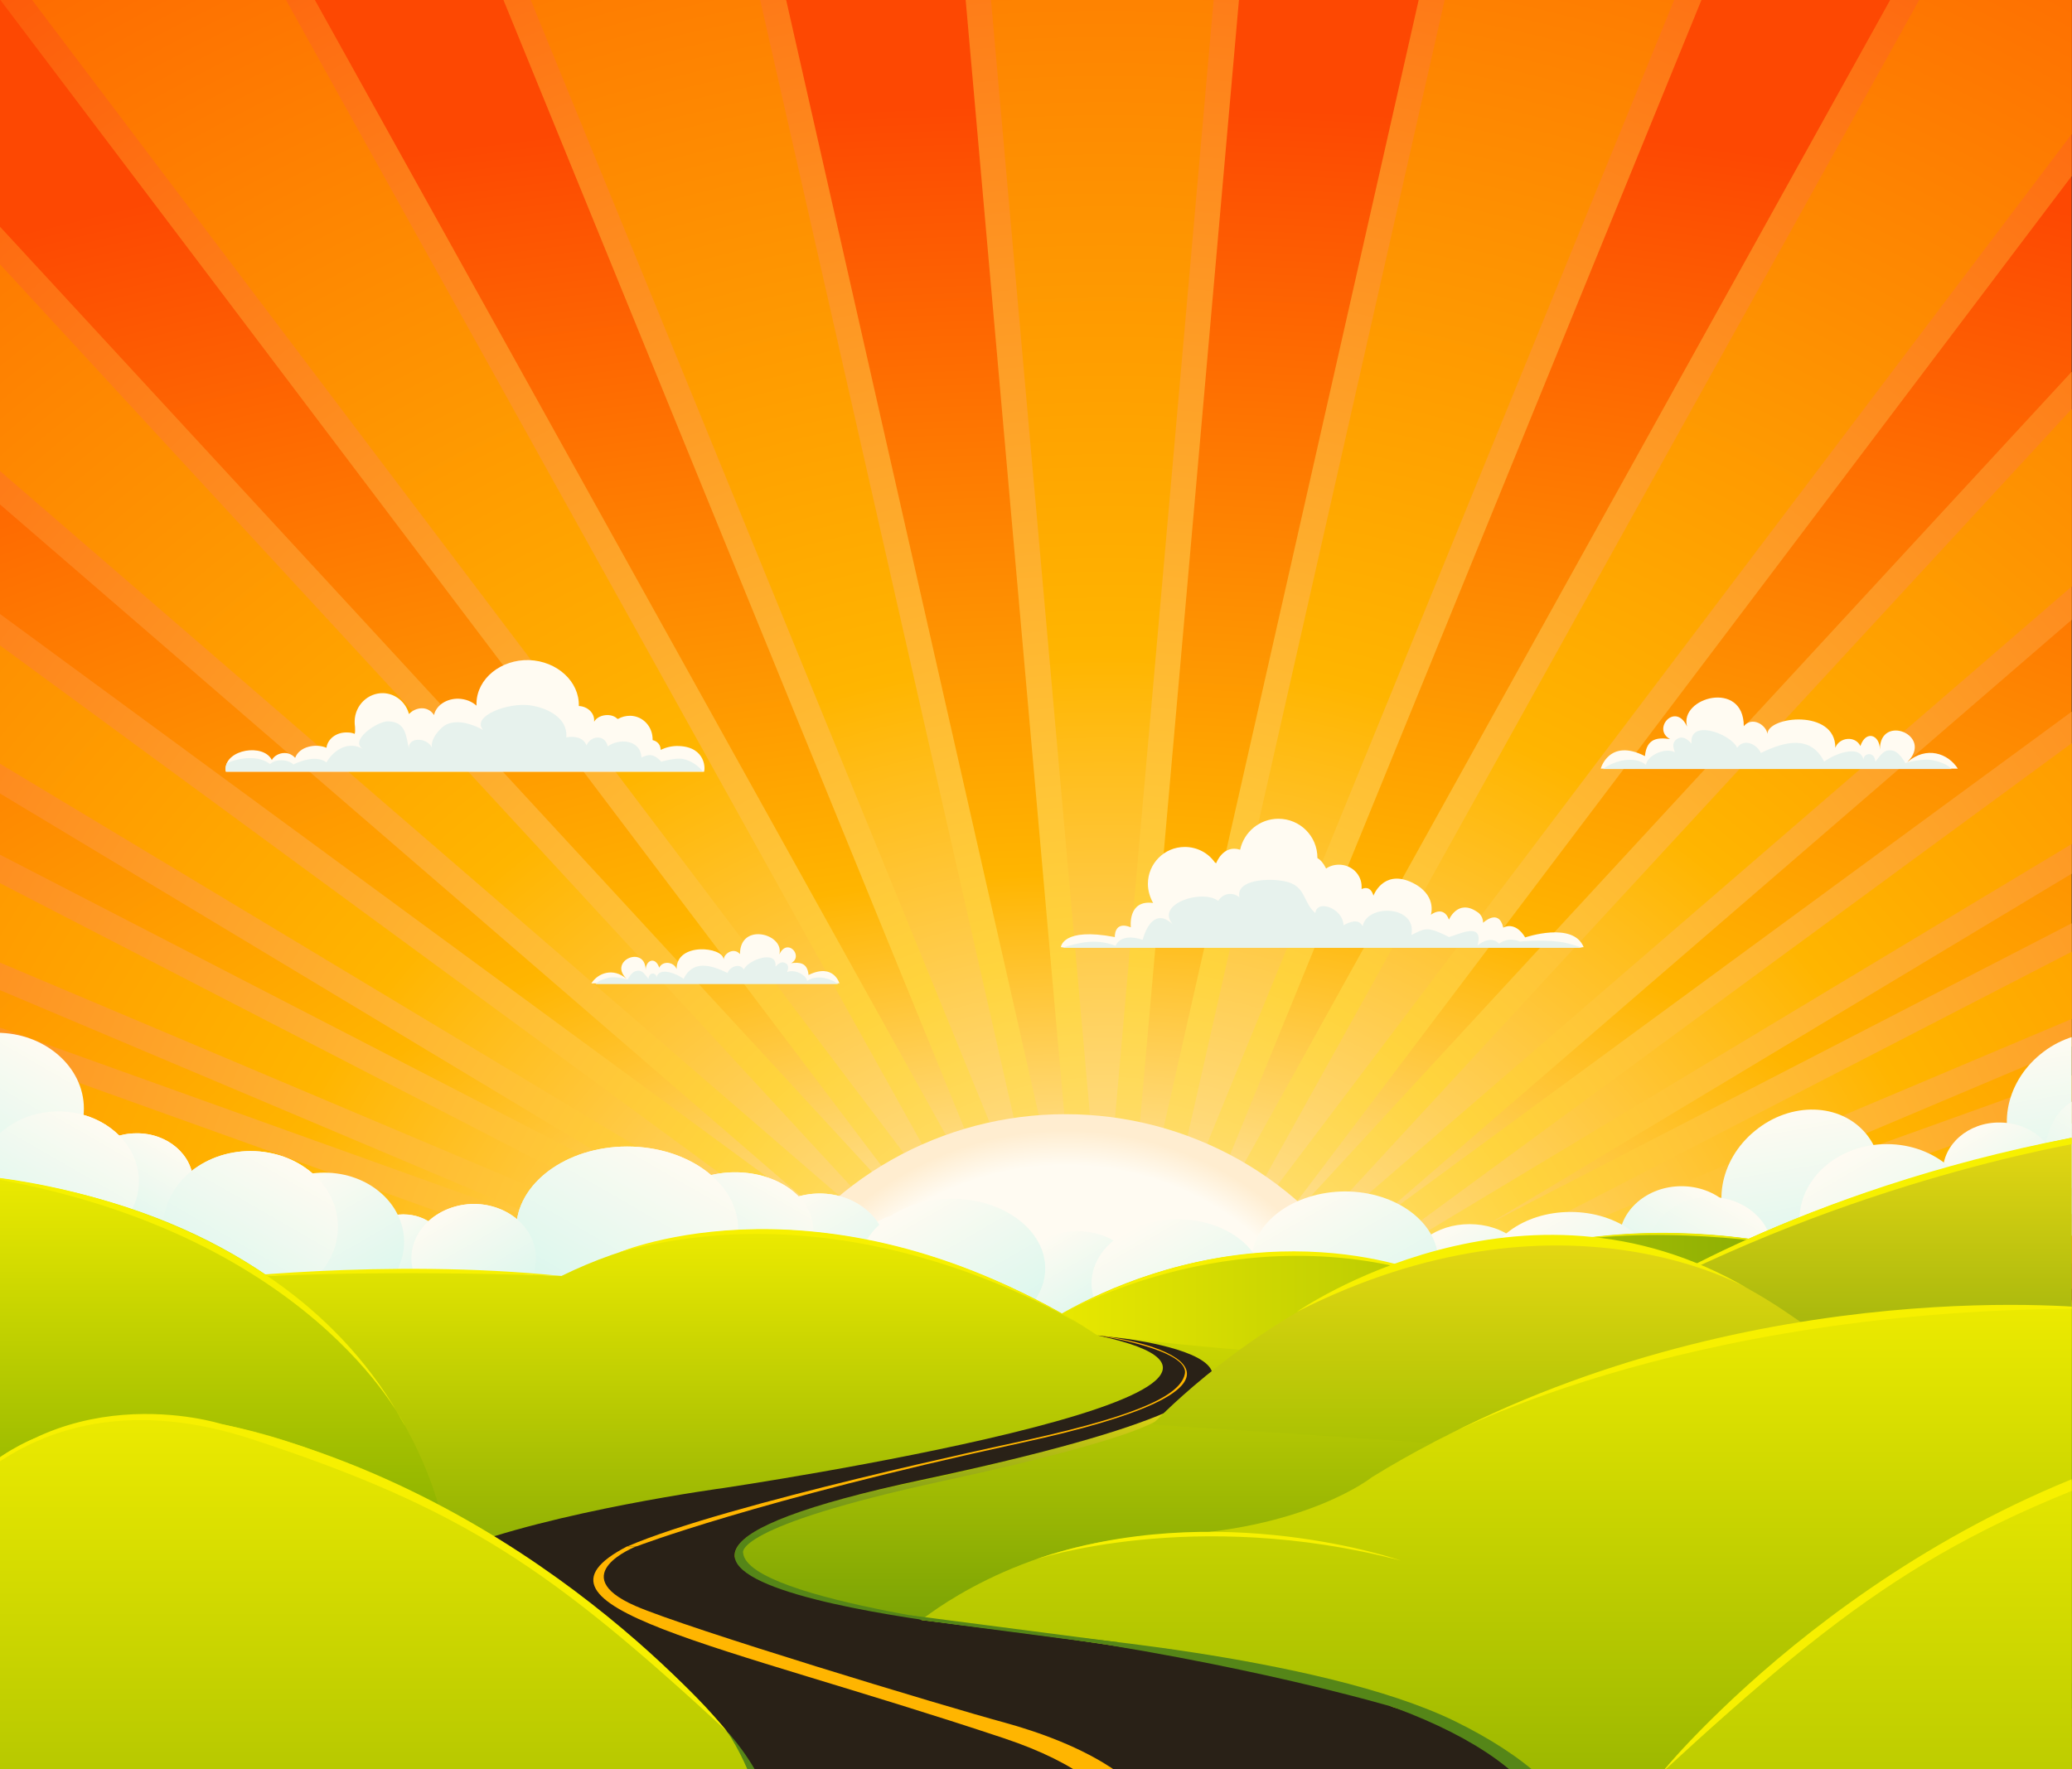 <?xml version="1.0" encoding="utf-8"?>
<!-- Generator: Adobe Illustrator 22.1.0, SVG Export Plug-In . SVG Version: 6.00 Build 0)  -->
<svg version="1.1" id="Calque_1" xmlns="http://www.w3.org/2000/svg" xmlns:xlink="http://www.w3.org/1999/xlink" x="0px" y="0px"
	 viewBox="0 0 595.3 508.4" style="enable-background:new 0 0 595.3 508.4;" xml:space="preserve">
<rect x="0" y="0" width="595.3" height="508.4" fill="#333333" stroke="none"/>
<style type="text/css">
	.st0{clip-path:url(#SVGID_2_);}
	.st1{clip-path:url(#SVGID_10_);}
	.st2{fill:url(#SVGID_13_);}
	.st3{fill-rule:evenodd;clip-rule:evenodd;fill:url(#SVGID_14_);}
	.st4{fill-rule:evenodd;clip-rule:evenodd;fill:url(#SVGID_15_);}
	.st5{fill:url(#SVGID_16_);}
	.st6{fill:url(#SVGID_17_);}
	.st7{fill:url(#SVGID_18_);}
	.st8{fill:url(#SVGID_19_);}
	.st9{fill:url(#SVGID_20_);}
	.st10{fill:url(#SVGID_21_);}
	.st11{fill:url(#SVGID_22_);}
	.st12{fill:url(#SVGID_23_);}
	.st13{fill:url(#SVGID_24_);}
	.st14{fill:url(#SVGID_25_);}
	.st15{fill:url(#SVGID_26_);}
	.st16{fill:url(#SVGID_27_);}
	.st17{fill:url(#SVGID_28_);}
	.st18{fill:url(#SVGID_29_);}
	.st19{fill:url(#SVGID_30_);}
	.st20{fill:url(#SVGID_31_);}
	.st21{fill:url(#SVGID_32_);}
	.st22{fill:url(#SVGID_33_);}
	.st23{fill:url(#SVGID_34_);}
	.st24{fill:url(#SVGID_35_);}
	.st25{fill:url(#SVGID_36_);}
	.st26{fill:url(#SVGID_37_);}
	.st27{fill:url(#SVGID_38_);}
	.st28{fill:url(#SVGID_39_);}
	.st29{fill:url(#SVGID_40_);}
	.st30{fill:url(#SVGID_41_);}
	.st31{fill:url(#SVGID_42_);}
	.st32{fill:url(#SVGID_43_);}
	.st33{fill:url(#SVGID_44_);}
	.st34{fill:url(#SVGID_45_);}
	.st35{fill:url(#SVGID_46_);}
	.st36{fill:url(#SVGID_47_);}
	.st37{fill:url(#SVGID_48_);}
	.st38{fill:url(#SVGID_49_);}
	.st39{fill:url(#SVGID_50_);}
	.st40{fill:url(#SVGID_51_);}
	.st41{fill:url(#SVGID_52_);}
	.st42{fill:url(#SVGID_53_);}
	.st43{fill:url(#SVGID_54_);}
	.st44{fill:url(#SVGID_55_);}
	.st45{fill:url(#SVGID_56_);}
	.st46{fill:url(#SVGID_57_);}
	.st47{fill:#30271C;}
	.st48{clip-path:url(#SVGID_59_);}
	.st49{fill:url(#SVGID_60_);}
	.st50{fill:#ECEA00;}
	.st51{fill:url(#SVGID_61_);}
	.st52{fill:url(#SVGID_62_);}
	.st53{fill:#292117;}
	.st54{fill:#F7F000;}
	.st55{fill:url(#SVGID_63_);}
	.st56{fill:url(#SVGID_64_);}
	.st57{fill:#558618;}
	.st58{fill:url(#SVGID_65_);}
	.st59{fill:url(#SVGID_66_);}
	.st60{fill:url(#SVGID_67_);}
	.st61{fill:#F6F100;}
	.st62{fill:url(#SVGID_68_);}
	.st63{fill:#FFB500;}
	.st64{fill:#FFFBF2;}
	.st65{fill:#E7F2ED;}
	.st66{clip-path:url(#SVGID_72_);}
</style>
<g>
	<g>
		<defs>
			<rect id="SVGID_1_" y="0" width="595.2" height="508.4"/>
		</defs>
		<clipPath id="SVGID_2_">
			<use xlink:href="#SVGID_1_"  style="overflow:visible;"/>
		</clipPath>
		<g class="st0">
			<g>
				<g>
					<defs>
						<rect id="SVGID_3_" x="-8.5" y="215.1" width="611.5" height="372.9"/>
					</defs>
					<clipPath id="SVGID_4_">
						<use xlink:href="#SVGID_3_"  style="overflow:visible;"/>
					</clipPath>
				</g>
			</g>
			<g>
				<g>
					<defs>
						<rect id="SVGID_5_" x="-8.5" y="215.1" width="611.5" height="372.9"/>
					</defs>
					<clipPath id="SVGID_6_">
						<use xlink:href="#SVGID_5_"  style="overflow:visible;"/>
					</clipPath>
				</g>
			</g>
			<g>
				<g>
					<defs>
						<rect id="SVGID_7_" x="-8.5" y="215.1" width="611.5" height="372.9"/>
					</defs>
					<clipPath id="SVGID_8_">
						<use xlink:href="#SVGID_7_"  style="overflow:visible;"/>
					</clipPath>
				</g>
			</g>
		</g>
	</g>
	<g>
		<defs>
			<rect id="SVGID_9_" y="0" width="595.2" height="508.4"/>
		</defs>
		<clipPath id="SVGID_10_">
			<use xlink:href="#SVGID_9_"  style="overflow:visible;"/>
		</clipPath>
		<g class="st1">
			<g>
				<g>
					<defs>
						<rect id="SVGID_11_" x="-8.5" y="215.1" width="611.5" height="372.9"/>
					</defs>
					<clipPath id="SVGID_12_">
						<use xlink:href="#SVGID_11_"  style="overflow:visible;"/>
					</clipPath>
				</g>
			</g>
			<g>
				<g>
					
						<radialGradient id="SVGID_13_" cx="311.616" cy="221.76" r="680.287" gradientTransform="matrix(1 0 0 0.505 0 261.469)" gradientUnits="userSpaceOnUse">
						<stop  offset="5.555560e-02" style="stop-color:#FFEAAF"/>
						<stop  offset="0.356" style="stop-color:#FFB500"/>
						<stop  offset="1" style="stop-color:#FD4802"/>
					</radialGradient>
					<rect x="-244.3" y="-23.1" class="st2" width="1111.9" height="793"/>
					<radialGradient id="SVGID_14_" cx="318.093" cy="414.474" r="699.6" gradientUnits="userSpaceOnUse">
						<stop  offset="0" style="stop-color:#FFEAAF"/>
						<stop  offset="0.2" style="stop-color:#FFD43D"/>
						<stop  offset="0.836" style="stop-color:#FD4802"/>
					</radialGradient>
					<path class="st3" d="M318.1,898.2c-115.9,0-228.4-12.7-334.4-37.7c-102.5-24.2-194.7-58.8-273.9-102.9
						c-79.5-44.3-142.1-95.9-185.8-153.4c-45.7-60-68.9-123.9-68.9-189.7c0-65.8,23.2-129.7,68.9-189.7
						c43.8-57.5,106.3-109.1,185.8-153.4C-211,27.2-118.9-7.4-16.3-31.6c106-25,218.6-37.7,334.4-37.7
						c115.9,0,228.4,12.7,334.4,37.7C755-7.4,847.2,27.2,926.4,71.3c79.5,44.3,142.1,95.9,185.8,153.4
						c45.7,60,68.9,123.9,68.9,189.7c0,65.8-23.2,129.7-68.9,189.7c-43.8,57.5-106.3,109.1-185.8,153.4
						c-79.2,44.1-171.4,78.8-273.9,102.9C546.5,885.6,434,898.2,318.1,898.2L318.1,898.2z M324.1,465.1l35.5,401.8
						c20.2-0.5,38.8-1.4,56.4-2.5l-90-397.8l13.8-4.4l160.9,394.2c20.5-2.6,38-5.1,54.1-7.7L342.4,466.2l12.2-7.9l3.9,5.2l9.8-10.2
						l5.3,4.6l7-10.5l5.7,3.5l4.8-10.3l5.3,2.2l3.2-10l4.2,1.2l2-9.6l2.6,0.4l0.9-9.3l0.8,0.1v-3.7l-0.8,0.1l-0.9-9.3l-2.6,0.4
						l-1.9-9.6l-4.2,1.2l-3.2-10l-5.3,2.2l-4.8-10.3l-5.7,3.5l-7-10.5l-5.3,4.6l-9.8-10.2l-3.9,5.2l-12.2-7.9L554.1-19.9
						c-15.9-2.6-33.5-5.1-54-7.7L339.8,365.2l-13.8-4.4l89.6-396.2c-17.6-1.2-36.1-2-56.3-2.5l-35.3,400.3l-14.5,0L274.1-37.8
						c-21,0.6-39.2,1.4-56.2,2.6l89.7,396.1l-13.8,4.4L133.5-27.3C116-25,98.3-22.4,79.8-19.2l211.4,380.4l-12.2,7.9l-3.9-5.2
						l-9.8,10.2l-5.4-4.7l-7.1,10.6l-5.8-3.5l-4.8,10.3l-5.3-2.2l-3.2,10l-4.2-1.2l-1.9,9.6l-2.6-0.4l-0.9,9.3l-0.6,0l0,3.7l0.6,0
						l0.9,9.3l2.6-0.4l2,9.6l4.2-1.2l3.2,10l5.3-2.2l4.8,10.3l5.8-3.5l7.1,10.6l5.4-4.7l9.8,10.2l3.9-5.2l12.2,7.9l-212.3,382
						c16.3,2.7,33.8,5.3,54,7.8l160.9-393.8l13.8,4.4l-90.1,397.6c17.6,1.2,36.2,2.1,56.4,2.7l35.7-401.7L324.1,465.1z M637,832.1
						c15.5-3.7,31.8-7.9,49.3-12.8L360.8,466.5L637,832.1z M-52.2,818.8c17.4,5,33.6,9.2,49,12.9l275.9-365.1L-52.2,818.8z
						 M763.5,794.5c14.2-5.1,28.4-10.6,43-16.7L391.8,473.6L763.5,794.5z M-172.1,777.2c14.4,6,28.8,11.6,42.9,16.7l371.9-321.2
						L-172.1,777.2z M876.6,745.4c12.5-6.4,24.5-13.1,35.9-19.7l-484.7-250L876.6,745.4z M-277.6,725c11.6,6.8,23.6,13.4,35.8,19.8
						l447.6-269.1L-277.6,725z M972.9,686.2c10-7.3,19.5-14.7,28.4-22.1L465,471.6L972.9,686.2z M-365.9,663.5
						c8.8,7.3,18.2,14.7,28.2,22l506.1-213.9L-365.9,663.5z M1049.6,618.6c7.6-8.1,14.4-16,20.6-23.8L497.6,460.8L1049.6,618.6z
						 M-434.4,594.3c6,7.6,12.8,15.4,20.4,23.7l549.7-157.2L-434.4,594.3z M1103.8,544.5c4.2-7.7,8.1-16,11.9-25l-592-74.9
						L1103.8,544.5z M-479.6,519.2c4,9.4,7.7,17.5,11.7,24.9l577.6-99.5L-479.6,519.2z M1132.3,466.3c1.7-8.2,2.9-16.8,3.8-25.4
						l-599.3-16.4L1132.3,466.3z M-499.9,440.8c0.9,9,2.1,17.3,3.8,25.3l592.6-41.6L-499.9,440.8z M535.8,403l600.1-16.5
						c-1-9-2.3-17.4-4-25.4L535.8,403z M97.5,403l-593.4-41.7c-1.7,8.2-3.1,16.7-4.1,25.3L97.5,403z M109.6,382.7l-575.8-99.2
						c-4.4,8-8.5,16.1-12.3,24.7L109.6,382.7z M523.9,382.7l591-74.8c-3.9-9.2-7.8-17.3-12-24.9L523.9,382.7z M498.5,366.4
						l570.7-133.7c-6-7.5-12.9-15.3-20.7-23.7L498.5,366.4z M135,366.4l-547.4-156.6c-7.1,7.6-13.8,15.4-20.3,23.7L135,366.4z
						 M360.9,360.8L685.1,9.4C667.6,4.5,651.4,0.3,636-3.4L360.9,360.8z M272.7,360.8L-1.7-2.4c-15.9,3.8-32,8-48.8,12.8
						L272.7,360.8z M169.3,356.1l-505.7-213.7c-9.4,6.9-18.7,14.2-28.1,22L169.3,356.1z M464.2,356.1L1000,163.7
						c-8.9-7.3-18.3-14.6-28.4-22L464.2,356.1z M242.8,354.7L-127.3,35c-15.3,5.5-29.5,11-42.9,16.5L242.8,354.7z M391.8,353.8
						L805.1,50.5c-14.2-5.9-28.6-11.4-43-16.5L391.8,353.8z M205.8,351.8L-240,83.7c-10.7,5.5-23.4,12.2-36.1,19.5L205.8,351.8z
						 M427.8,351.7l483.3-249.3c-11.5-6.7-23.6-13.3-35.9-19.6L427.8,351.7z"/>
					
						<radialGradient id="SVGID_15_" cx="318.093" cy="249.619" r="714.145" gradientTransform="matrix(1 0 0 0.888 0 192.713)" gradientUnits="userSpaceOnUse">
						<stop  offset="5.555560e-02" style="stop-color:#FFEAAF"/>
						<stop  offset="0.356" style="stop-color:#FFB500"/>
						<stop  offset="1" style="stop-color:#FD4802"/>
					</radialGradient>
					<path class="st4" d="M318.1-62c-471.8,0-855.8,213.7-855.8,476.5c0,262.7,384,476.5,855.8,476.5
						c471.8,0,855.8-213.7,855.8-476.5C1173.9,151.7,789.9-62,318.1-62z M876.3,753.8L376.9,453.6l444.2,326
						c-19.2,8.2-38.8,16-59.2,23.2L363.6,458.8L699.7,823c-21.5,6.2-43.2,12-65.7,17.2L348.8,462.6l217.4,391.5
						c-22.8,4-46.3,7.3-70,10.2L333.1,465L425,871c-23.7,1.7-47.8,2.8-72.1,3.3l-36.1-408.6l-36.3,408.5c-24.3-0.6-48.3-1.7-72-3.5
						l92-405.8l-163,399c-23.7-2.9-47.1-6.3-70-10.3l217.3-391l-285,377.2c-22.4-5.2-44-11.1-65.3-17.3L270,458.8l-397.6,343.4
						c-20.4-7.3-40-15.1-59.1-23.3l443.2-325.3l-498,299.5c-17.8-9.1-34.8-18.6-51.1-28.6L245,447.2l-583.7,246.6
						c-14.6-10.6-28.5-21.6-41.5-32.9l615.8-221.1l-651.9,186.4c-11.1-11.9-21.6-24-30.8-36.4l675.8-158.2l-700.5,120.7
						c-7.2-12.7-13-25.8-18.2-39l714.5-90.4l-726.4,51c-3.1-13.2-4.9-26.5-5.9-40.1l731.1-20L-508,393.6c1.2-13.5,3.3-26.8,6.4-40
						l726.2,51L-489,314.3c5.4-13.1,11.6-26.1,18.9-38.8l698.9,120.3L-445.3,238c9.3-12.4,19.5-24.5,30.7-36.4l650.4,186.1
						l-614.4-220.6c13-11.3,26.7-22.3,41.4-33L245,380.2l-536.2-276.6c16.3-9.9,33.7-19.2,51.4-28.3l496.3,298.4L-184.9,49.8
						c19.1-8.2,38.8-15.8,59.1-23.1L270,368.6L-63.9,6.7C-42.7,0.4-21-5.4,1.3-10.5l283.6,375.3L68.5-24.6
						c22.7-4.1,45.9-7.7,69.6-10.6l162.5,397.6L208.9-41.9c23.6-1.8,47.6-2.7,71.8-3.4l36.1,406.9l35.9-407.1
						c24.3,0.6,48.2,1.6,71.9,3.3l-91.5,404.5L495.5-35.5c23.7,2.9,47.1,6.1,70,10.1L348.8,364.7L633-11.5
						c22.4,5.1,44.1,11,65.5,17.1l-334.9,363l397-342.9c20.4,7.2,40.1,14.9,59.2,23.1l-442.9,325L874.8,74.5
						c17.8,9.1,34.9,18.5,51.2,28.4L388.4,380.2l584.2-246.8c14.7,10.6,28.7,21.5,41.8,32.9L397.7,387.7l653-186.8
						c11.2,11.9,21.8,24,31.1,36.4L404.7,395.9L1106.7,275c7.3,12.7,13.2,25.8,18.5,39l-716.4,90.7l728.7-51.2
						c3.2,13.2,5.1,26.6,6.2,40.2l-733.5,20.1l733.7,20.1c-1,13.6-2.9,26.9-5.9,40.2l-729.2-51.2l717.1,90.8
						c-5.2,13.2-11.1,26.3-18.4,39.1l-703-121.1l678.1,158.8c-9.3,12.5-19.7,24.6-31,36.5L397.7,439.7l617.9,221.8
						c-13.1,11.3-27,22.3-41.7,33L388.4,447.2l539,278.1C911.2,735.2,894.1,744.6,876.3,753.8z"/>
				</g>
				<radialGradient id="SVGID_16_" cx="306.141" cy="418.5" r="99.203" gradientUnits="userSpaceOnUse">
					<stop  offset="0.842" style="stop-color:#FFFBF2"/>
					<stop  offset="0.944" style="stop-color:#FFEDD0"/>
				</radialGradient>
				<ellipse class="st5" cx="306.1" cy="418.5" rx="100.1" ry="98.3"/>
				<g>
					
						<linearGradient id="SVGID_17_" gradientUnits="userSpaceOnUse" x1="-87.357" y1="369.882" x2="-75.951" y2="350.125" gradientTransform="matrix(-1 0 0 1 178 0)">
						<stop  offset="0" style="stop-color:#DBF7ED"/>
						<stop  offset="1" style="stop-color:#FFFBF2"/>
					</linearGradient>
					<path class="st6" d="M247,360c0,6.1,5.7,11,12.6,11c7,0,12.6-4.9,12.6-11c0-6.1-5.7-11-12.6-11C252.7,349,247,353.9,247,360z"
						/>
					
						<linearGradient id="SVGID_18_" gradientUnits="userSpaceOnUse" x1="-66.276" y1="375.099" x2="-48.711" y2="344.675" gradientTransform="matrix(-1 0 0 1 178 0)">
						<stop  offset="0" style="stop-color:#DBF7ED"/>
						<stop  offset="1" style="stop-color:#FFFBF2"/>
					</linearGradient>
					<path class="st7" d="M216.1,359.9c0,9.3,8.7,16.9,19.4,16.9c10.7,0,19.4-7.6,19.4-16.9s-8.7-16.9-19.4-16.9
						C224.8,343,216.1,350.6,216.1,359.9z"/>
					
						<linearGradient id="SVGID_19_" gradientUnits="userSpaceOnUse" x1="-547.844" y1="369.881" x2="-536.438" y2="350.125" gradientTransform="matrix(1 0 0 1 1040.359 0)">
						<stop  offset="0" style="stop-color:#DBF7ED"/>
						<stop  offset="1" style="stop-color:#FFFBF2"/>
					</linearGradient>
					<path class="st8" d="M510.8,360c0,6.1-5.7,11-12.6,11c-7,0-12.6-4.9-12.6-11c0-6.1,5.6-11,12.6-11
						C505.2,349,510.8,353.9,510.8,360z"/>
					
						<linearGradient id="SVGID_20_" gradientUnits="userSpaceOnUse" x1="-526.764" y1="375.099" x2="-509.198" y2="344.675" gradientTransform="matrix(1 0 0 1 1040.359 0)">
						<stop  offset="0" style="stop-color:#DBF7ED"/>
						<stop  offset="1" style="stop-color:#FFFBF2"/>
					</linearGradient>
					<path class="st9" d="M541.8,359.9c0,9.3-8.7,16.9-19.4,16.9c-10.7,0-19.4-7.6-19.4-16.9s8.7-16.9,19.4-16.9
						C533.1,343,541.8,350.6,541.8,359.9z"/>
					
						<linearGradient id="SVGID_21_" gradientUnits="userSpaceOnUse" x1="-565.375" y1="370.535" x2="-549.178" y2="342.481" gradientTransform="matrix(1 0 0 1 1040.359 0)">
						<stop  offset="0" style="stop-color:#DBF7ED"/>
						<stop  offset="1" style="stop-color:#FFFBF2"/>
					</linearGradient>
					<path class="st10" d="M501,356.5c0,8.6-8,15.6-17.9,15.6c-9.9,0-17.9-7-17.9-15.6c0-8.6,8-15.6,17.9-15.6
						C493,340.9,501,347.9,501,356.5z"/>
					
						<linearGradient id="SVGID_22_" gradientUnits="userSpaceOnUse" x1="636.482" y1="355.582" x2="651.191" y2="330.106" gradientTransform="matrix(-1 0 0 1 1218.359 0)">
						<stop  offset="0" style="stop-color:#DBF7ED"/>
						<stop  offset="1" style="stop-color:#FFFBF2"/>
					</linearGradient>
					<path class="st11" d="M558.2,342.8c0,7.8,7.3,14.1,16.3,14.1c9,0,16.3-6.3,16.3-14.1c0-7.8-7.3-14.1-16.3-14.1
						C565.5,328.7,558.2,335,558.2,342.8z"/>
					
						<linearGradient id="SVGID_23_" gradientUnits="userSpaceOnUse" x1="664.93" y1="376.343" x2="687.581" y2="337.11" gradientTransform="matrix(-1 0 0 1 1218.359 0)">
						<stop  offset="0" style="stop-color:#DBF7ED"/>
						<stop  offset="1" style="stop-color:#FFFBF2"/>
					</linearGradient>
					<path class="st12" d="M517,356.7c0,12,11.2,21.8,25.1,21.8c13.8,0,25.1-9.8,25.1-21.8c0-12-11.2-21.8-25.1-21.8
						C528.3,334.9,517,344.7,517,356.7z"/>
					
						<linearGradient id="SVGID_24_" gradientUnits="userSpaceOnUse" x1="56.396" y1="369.882" x2="67.803" y2="350.125" gradientTransform="matrix(-1 0 0 1 178 0)">
						<stop  offset="0" style="stop-color:#DBF7ED"/>
						<stop  offset="1" style="stop-color:#FFFBF2"/>
					</linearGradient>
					<path class="st13" d="M103.3,360c0,6.1,5.7,11,12.6,11s12.6-4.9,12.6-11c0-6.1-5.7-11-12.6-11S103.3,353.9,103.3,360z"/>
					
						<linearGradient id="SVGID_25_" gradientUnits="userSpaceOnUse" x1="-251.384" y1="377.106" x2="-237.165" y2="352.478" gradientTransform="matrix(-1 0 0 1 178 0)">
						<stop  offset="0" style="stop-color:#DBF7ED"/>
						<stop  offset="1" style="stop-color:#FFFBF2"/>
					</linearGradient>
					<path class="st14" d="M404.8,364.8c0,7.2,7.8,13,17.4,13c9.6,0,17.4-5.8,17.4-13c0-7.2-7.8-13-17.4-13
						C412.7,351.8,404.8,357.6,404.8,364.8z"/>
					
						<linearGradient id="SVGID_26_" gradientUnits="userSpaceOnUse" x1="-219.417" y1="381.412" x2="-197.52" y2="343.485" gradientTransform="matrix(-1 0 0 1 178 0)">
						<stop  offset="0" style="stop-color:#DBF7ED"/>
						<stop  offset="1" style="stop-color:#FFFBF2"/>
					</linearGradient>
					<path class="st15" d="M359.6,362.4c0,11,12,20,26.8,20c14.8,0,26.8-8.9,26.8-20c0-11-12-20-26.8-20
						C371.6,342.5,359.6,351.4,359.6,362.4z"/>
					
						<linearGradient id="SVGID_27_" gradientUnits="userSpaceOnUse" x1="-283.382" y1="384.217" x2="-263.191" y2="349.244" gradientTransform="matrix(-1 0 0 1 178 0)">
						<stop  offset="0" style="stop-color:#DBF7ED"/>
						<stop  offset="1" style="stop-color:#FFFBF2"/>
					</linearGradient>
					<path class="st16" d="M426.5,366.7c0,10.2,11.1,18.4,24.7,18.4c13.7,0,24.7-8.2,24.7-18.4c0-10.2-11.1-18.4-24.7-18.4
						C437.6,348.3,426.5,356.6,426.5,366.7z"/>
					<linearGradient id="SVGID_28_" gradientUnits="userSpaceOnUse" x1="590.716" y1="352.543" x2="607.693" y2="323.139">
						<stop  offset="0" style="stop-color:#DBF7ED"/>
						<stop  offset="1" style="stop-color:#FFFBF2"/>
					</linearGradient>
					<path class="st17" d="M602.7,356.9c0,0-15.2,1-15.2-17.5c0-18.5,15.2-19.2,15.2-19.2V356.9z"/>
					<linearGradient id="SVGID_29_" gradientUnits="userSpaceOnUse" x1="202.076" y1="369.499" x2="220.412" y2="337.74">
						<stop  offset="0" style="stop-color:#DBF7ED"/>
						<stop  offset="1" style="stop-color:#FFFBF2"/>
					</linearGradient>
					<path class="st18" d="M233.7,353.6c0,9.2-10.1,16.7-22.5,16.7c-12.4,0-22.5-7.5-22.5-16.7c0-9.2,10.1-16.7,22.5-16.7
						C223.7,336.9,233.7,344.4,233.7,353.6z"/>
					<linearGradient id="SVGID_30_" gradientUnits="userSpaceOnUse" x1="167.212" y1="375.834" x2="193.25" y2="330.736">
						<stop  offset="0" style="stop-color:#DBF7ED"/>
						<stop  offset="1" style="stop-color:#FFFBF2"/>
					</linearGradient>
					<path class="st19" d="M212.1,353.3c0,13.1-14.3,23.8-31.9,23.8c-17.6,0-31.9-10.6-31.9-23.8c0-13.1,14.3-23.8,31.9-23.8
						C197.9,329.5,212.1,340.2,212.1,353.3z"/>
					
						<linearGradient id="SVGID_31_" gradientUnits="userSpaceOnUse" x1="77.477" y1="375.099" x2="95.042" y2="344.675" gradientTransform="matrix(-1 0 0 1 178 0)">
						<stop  offset="0" style="stop-color:#DBF7ED"/>
						<stop  offset="1" style="stop-color:#FFFBF2"/>
					</linearGradient>
					<path class="st20" d="M72.3,359.9c0,9.3,8.7,16.9,19.4,16.9c10.7,0,19.4-7.6,19.4-16.9S102.5,343,91.7,343
						C81,343,72.3,350.6,72.3,359.9z"/>
					
						<linearGradient id="SVGID_32_" gradientUnits="userSpaceOnUse" x1="33.732" y1="375.668" x2="49.928" y2="347.615" gradientTransform="matrix(-1 0 0 1 178 0)">
						<stop  offset="0" style="stop-color:#DBF7ED"/>
						<stop  offset="1" style="stop-color:#FFFBF2"/>
					</linearGradient>
					<path class="st21" d="M118.2,361.6c0,8.6,8,15.6,17.9,15.6c9.9,0,17.9-7,17.9-15.6c0-8.6-8-15.6-17.9-15.6
						C126.3,346.1,118.2,353,118.2,361.6z"/>
					<linearGradient id="SVGID_33_" gradientUnits="userSpaceOnUse" x1="31.883" y1="352.501" x2="46.591" y2="327.025">
						<stop  offset="0" style="stop-color:#DBF7ED"/>
						<stop  offset="1" style="stop-color:#FFFBF2"/>
					</linearGradient>
					<path class="st22" d="M55.5,339.8c0,7.8-7.3,14.1-16.3,14.1c-9,0-16.3-6.3-16.3-14.1s7.3-14.1,16.3-14.1
						C48.2,325.6,55.5,332,55.5,339.8z"/>
					<linearGradient id="SVGID_34_" gradientUnits="userSpaceOnUse" x1="60.689" y1="372.236" x2="83.341" y2="333.002">
						<stop  offset="0" style="stop-color:#DBF7ED"/>
						<stop  offset="1" style="stop-color:#FFFBF2"/>
					</linearGradient>
					<path class="st23" d="M97.1,352.6c0,12-11.2,21.8-25.1,21.8c-13.8,0-25.1-9.8-25.1-21.8c0-12,11.2-21.8,25.1-21.8
						C85.9,330.8,97.1,340.6,97.1,352.6z"/>
					<linearGradient id="SVGID_35_" gradientUnits="userSpaceOnUse" x1="6.332" y1="357.569" x2="27.219" y2="321.392">
						<stop  offset="0" style="stop-color:#DBF7ED"/>
						<stop  offset="1" style="stop-color:#FFFBF2"/>
					</linearGradient>
					<path class="st24" d="M39.9,339.5c0,11.1-10.3,20.1-23.1,20.1c-12.8,0-23.1-9-23.1-20.1c0-11.1,10.3-20.1,23.1-20.1
						C29.5,319.4,39.9,328.4,39.9,339.5z"/>
				</g>
				<g>
					
						<linearGradient id="SVGID_36_" gradientUnits="userSpaceOnUse" x1="-87.357" y1="369.882" x2="-75.951" y2="350.125" gradientTransform="matrix(-1 0 0 1 178 0)">
						<stop  offset="0" style="stop-color:#DBF7ED"/>
						<stop  offset="1" style="stop-color:#FFFBF2"/>
					</linearGradient>
					<path class="st25" d="M247,360c0,6.1,5.7,11,12.6,11c7,0,12.6-4.9,12.6-11c0-6.1-5.7-11-12.6-11C252.7,349,247,353.9,247,360z"
						/>
					
						<linearGradient id="SVGID_37_" gradientUnits="userSpaceOnUse" x1="-66.276" y1="375.099" x2="-48.711" y2="344.675" gradientTransform="matrix(-1 0 0 1 178 0)">
						<stop  offset="0" style="stop-color:#DBF7ED"/>
						<stop  offset="1" style="stop-color:#FFFBF2"/>
					</linearGradient>
					<path class="st26" d="M216.1,359.9c0,9.3,8.7,16.9,19.4,16.9c10.7,0,19.4-7.6,19.4-16.9s-8.7-16.9-19.4-16.9
						C224.8,343,216.1,350.6,216.1,359.9z"/>
					
						<linearGradient id="SVGID_38_" gradientUnits="userSpaceOnUse" x1="-547.844" y1="369.881" x2="-536.438" y2="350.125" gradientTransform="matrix(1 0 0 1 1040.359 0)">
						<stop  offset="0" style="stop-color:#DBF7ED"/>
						<stop  offset="1" style="stop-color:#FFFBF2"/>
					</linearGradient>
					<path class="st27" d="M510.8,360c0,6.1-5.7,11-12.6,11c-7,0-12.6-4.9-12.6-11c0-6.1,5.6-11,12.6-11
						C505.2,349,510.8,353.9,510.8,360z"/>
					
						<linearGradient id="SVGID_39_" gradientUnits="userSpaceOnUse" x1="-526.763" y1="368.938" x2="-509.198" y2="338.514" gradientTransform="matrix(1 0 0 1 1040.359 0)">
						<stop  offset="0" style="stop-color:#DBF7ED"/>
						<stop  offset="1" style="stop-color:#FFFBF2"/>
					</linearGradient>
					<path class="st28" d="M541.8,353.7c0,9.3-8.7,16.9-19.4,16.9c-10.7,0-19.4-7.6-19.4-16.9c0-9.3,8.7-16.9,19.4-16.9
						C533.1,336.8,541.8,344.4,541.8,353.7z"/>
					
						<linearGradient id="SVGID_40_" gradientUnits="userSpaceOnUse" x1="-452.687" y1="410.692" x2="-430.874" y2="372.911" gradientTransform="matrix(0.773 -0.634 0.634 0.773 692.658 -263.91)">
						<stop  offset="0" style="stop-color:#DBF7ED"/>
						<stop  offset="1" style="stop-color:#FFFBF2"/>
					</linearGradient>
					<path class="st29" d="M618.2,303.9c7.3,9,4.9,23.1-5.4,31.5c-10.3,8.5-24.6,8-32-0.9c-7.3-9-4.9-23.1,5.4-31.5
						C596.5,294.5,610.8,294.9,618.2,303.9z"/>
					
						<linearGradient id="SVGID_41_" gradientUnits="userSpaceOnUse" x1="-530.042" y1="375.705" x2="-508.229" y2="337.924" gradientTransform="matrix(0.773 -0.634 0.634 0.773 692.658 -263.91)">
						<stop  offset="0" style="stop-color:#DBF7ED"/>
						<stop  offset="1" style="stop-color:#FFFBF2"/>
					</linearGradient>
					<path class="st30" d="M536.2,325.9c7.3,9,4.9,23.1-5.4,31.5c-10.3,8.5-24.6,8-32-0.9c-7.3-9-4.9-23.1,5.4-31.5
						C514.5,316.5,528.8,316.9,536.2,325.9z"/>
					
						<linearGradient id="SVGID_42_" gradientUnits="userSpaceOnUse" x1="-557.16" y1="373.615" x2="-540.963" y2="345.562" gradientTransform="matrix(1 0 0 1 1040.359 0)">
						<stop  offset="0" style="stop-color:#DBF7ED"/>
						<stop  offset="1" style="stop-color:#FFFBF2"/>
					</linearGradient>
					<path class="st31" d="M509.2,359.6c0,8.6-8,15.6-17.9,15.6c-9.9,0-17.9-7-17.9-15.6c0-8.6,8-15.6,17.9-15.6
						C501.2,344,509.2,351,509.2,359.6z"/>
					
						<linearGradient id="SVGID_43_" gradientUnits="userSpaceOnUse" x1="636.482" y1="349.421" x2="651.191" y2="323.945" gradientTransform="matrix(-1 0 0 1 1218.359 0)">
						<stop  offset="0" style="stop-color:#DBF7ED"/>
						<stop  offset="1" style="stop-color:#FFFBF2"/>
					</linearGradient>
					<path class="st32" d="M558.2,336.7c0,7.8,7.3,14.1,16.3,14.1c9,0,16.3-6.3,16.3-14.1c0-7.8-7.3-14.1-16.3-14.1
						C565.5,322.5,558.2,328.9,558.2,336.7z"/>
					
						<linearGradient id="SVGID_44_" gradientUnits="userSpaceOnUse" x1="664.93" y1="370.182" x2="687.581" y2="330.949" gradientTransform="matrix(-1 0 0 1 1218.359 0)">
						<stop  offset="0" style="stop-color:#DBF7ED"/>
						<stop  offset="1" style="stop-color:#FFFBF2"/>
					</linearGradient>
					<path class="st33" d="M517,350.6c0,12,11.2,21.8,25.1,21.8c13.8,0,25.1-9.8,25.1-21.8c0-12-11.2-21.8-25.1-21.8
						C528.3,328.8,517,338.5,517,350.6z"/>
					
						<linearGradient id="SVGID_45_" gradientUnits="userSpaceOnUse" x1="56.396" y1="369.882" x2="67.803" y2="350.125" gradientTransform="matrix(-1 0 0 1 178 0)">
						<stop  offset="0" style="stop-color:#DBF7ED"/>
						<stop  offset="1" style="stop-color:#FFFBF2"/>
					</linearGradient>
					<path class="st34" d="M103.3,360c0,6.1,5.7,11,12.6,11s12.6-4.9,12.6-11c0-6.1-5.7-11-12.6-11S103.3,353.9,103.3,360z"/>
					
						<linearGradient id="SVGID_46_" gradientUnits="userSpaceOnUse" x1="-138.436" y1="379.16" x2="-124.217" y2="354.532" gradientTransform="matrix(-1 0 0 1 178 0)">
						<stop  offset="0" style="stop-color:#DBF7ED"/>
						<stop  offset="1" style="stop-color:#FFFBF2"/>
					</linearGradient>
					<path class="st35" d="M291.9,366.8c0,7.2,7.8,13,17.4,13c9.6,0,17.4-5.8,17.4-13c0-7.2-7.8-13-17.4-13
						C299.7,353.9,291.9,359.7,291.9,366.8z"/>
					
						<linearGradient id="SVGID_47_" gradientUnits="userSpaceOnUse" x1="-106.468" y1="383.466" x2="-84.571" y2="345.538" gradientTransform="matrix(-1 0 0 1 178 0)">
						<stop  offset="0" style="stop-color:#DBF7ED"/>
						<stop  offset="1" style="stop-color:#FFFBF2"/>
					</linearGradient>
					<path class="st36" d="M246.7,364.5c0,11,12,20,26.8,20c14.8,0,26.8-8.9,26.8-20c0-11-12-20-26.8-20
						C258.7,344.5,246.7,353.5,246.7,364.5z"/>
					
						<linearGradient id="SVGID_48_" gradientUnits="userSpaceOnUse" x1="-170.433" y1="386.271" x2="-150.242" y2="351.298" gradientTransform="matrix(-1 0 0 1 178 0)">
						<stop  offset="0" style="stop-color:#DBF7ED"/>
						<stop  offset="1" style="stop-color:#FFFBF2"/>
					</linearGradient>
					<path class="st37" d="M313.6,368.8c0,10.2,11.1,18.4,24.7,18.4c13.7,0,24.7-8.2,24.7-18.4c0-10.2-11.1-18.4-24.7-18.4
						C324.7,350.4,313.6,358.6,313.6,368.8z"/>
					<linearGradient id="SVGID_49_" gradientUnits="userSpaceOnUse" x1="590.716" y1="346.382" x2="607.693" y2="316.978">
						<stop  offset="0" style="stop-color:#DBF7ED"/>
						<stop  offset="1" style="stop-color:#FFFBF2"/>
					</linearGradient>
					<path class="st38" d="M602.7,350.7c0,0-15.2,1-15.2-17.5c0-18.5,15.2-19.2,15.2-19.2V350.7z"/>
					<linearGradient id="SVGID_50_" gradientUnits="userSpaceOnUse" x1="202.076" y1="369.499" x2="220.412" y2="337.74">
						<stop  offset="0" style="stop-color:#DBF7ED"/>
						<stop  offset="1" style="stop-color:#FFFBF2"/>
					</linearGradient>
					<path class="st39" d="M233.7,353.6c0,9.2-10.1,16.7-22.5,16.7c-12.4,0-22.5-7.5-22.5-16.7c0-9.2,10.1-16.7,22.5-16.7
						C223.7,336.9,233.7,344.4,233.7,353.6z"/>
					<linearGradient id="SVGID_51_" gradientUnits="userSpaceOnUse" x1="167.212" y1="375.834" x2="193.25" y2="330.736">
						<stop  offset="0" style="stop-color:#DBF7ED"/>
						<stop  offset="1" style="stop-color:#FFFBF2"/>
					</linearGradient>
					<path class="st40" d="M212.1,353.3c0,13.1-14.3,23.8-31.9,23.8c-17.6,0-31.9-10.6-31.9-23.8c0-13.1,14.3-23.8,31.9-23.8
						C197.9,329.5,212.1,340.2,212.1,353.3z"/>
					
						<linearGradient id="SVGID_52_" gradientUnits="userSpaceOnUse" x1="74.433" y1="374.798" x2="95.138" y2="338.936" gradientTransform="matrix(-1 0 0 1 178 0)">
						<stop  offset="0" style="stop-color:#DBF7ED"/>
						<stop  offset="1" style="stop-color:#FFFBF2"/>
					</linearGradient>
					<path class="st41" d="M70.3,356.9c0,11,10.3,19.9,22.9,19.9c12.7,0,22.9-8.9,22.9-19.9S105.9,337,93.2,337
						C80.6,337,70.3,345.9,70.3,356.9z"/>
					
						<linearGradient id="SVGID_53_" gradientUnits="userSpaceOnUse" x1="33.732" y1="375.668" x2="49.928" y2="347.615" gradientTransform="matrix(-1 0 0 1 178 0)">
						<stop  offset="0" style="stop-color:#DBF7ED"/>
						<stop  offset="1" style="stop-color:#FFFBF2"/>
					</linearGradient>
					<path class="st42" d="M118.2,361.6c0,8.6,8,15.6,17.9,15.6c9.9,0,17.9-7,17.9-15.6c0-8.6-8-15.6-17.9-15.6
						C126.3,346.1,118.2,353,118.2,361.6z"/>
					<linearGradient id="SVGID_54_" gradientUnits="userSpaceOnUse" x1="31.883" y1="352.501" x2="46.591" y2="327.025">
						<stop  offset="0" style="stop-color:#DBF7ED"/>
						<stop  offset="1" style="stop-color:#FFFBF2"/>
					</linearGradient>
					<path class="st43" d="M55.5,339.8c0,7.8-7.3,14.1-16.3,14.1c-9,0-16.3-6.3-16.3-14.1s7.3-14.1,16.3-14.1
						C48.2,325.6,55.5,332,55.5,339.8z"/>
					<linearGradient id="SVGID_55_" gradientUnits="userSpaceOnUse" x1="-12.311" y1="338.236" x2="10.341" y2="299.002">
						<stop  offset="0" style="stop-color:#DBF7ED"/>
						<stop  offset="1" style="stop-color:#FFFBF2"/>
					</linearGradient>
					<path class="st44" d="M24.1,318.6c0,12-11.2,21.8-25.1,21.8c-13.8,0-25.1-9.8-25.1-21.8c0-12,11.2-21.8,25.1-21.8
						C12.9,296.8,24.1,306.6,24.1,318.6z"/>
					<linearGradient id="SVGID_56_" gradientUnits="userSpaceOnUse" x1="60.689" y1="372.236" x2="83.341" y2="333.002">
						<stop  offset="0" style="stop-color:#DBF7ED"/>
						<stop  offset="1" style="stop-color:#FFFBF2"/>
					</linearGradient>
					<path class="st45" d="M97.1,352.6c0,12-11.2,21.8-25.1,21.8c-13.8,0-25.1-9.8-25.1-21.8c0-12,11.2-21.8,25.1-21.8
						C85.9,330.8,97.1,340.6,97.1,352.6z"/>
					<linearGradient id="SVGID_57_" gradientUnits="userSpaceOnUse" x1="6.332" y1="357.569" x2="27.219" y2="321.392">
						<stop  offset="0" style="stop-color:#DBF7ED"/>
						<stop  offset="1" style="stop-color:#FFFBF2"/>
					</linearGradient>
					<path class="st46" d="M39.9,339.5c0,11.1-10.3,20.1-23.1,20.1c-12.8,0-23.1-9-23.1-20.1c0-11.1,10.3-20.1,23.1-20.1
						C29.5,319.4,39.9,328.4,39.9,339.5z"/>
				</g>
				<path class="st47" d="M333.7,485.6c0,0,115.5,16.7,82.1,57.5c0,0,5.4-11.3-8,2.1C407.9,545.2,456.7,508.5,333.7,485.6z"/>
				<g>
					<defs>
						<rect id="SVGID_58_" x="-8.5" y="215.1" width="611.5" height="372.9"/>
					</defs>
					<clipPath id="SVGID_59_">
						<use xlink:href="#SVGID_58_"  style="overflow:visible;"/>
					</clipPath>
					<g class="st48">
						
							<linearGradient id="SVGID_60_" gradientUnits="userSpaceOnUse" x1="-6.104" y1="409.363" x2="298.768" y2="409.363" gradientTransform="matrix(-1 0 0 1 595.16 0)">
							<stop  offset="0" style="stop-color:#619306"/>
							<stop  offset="1" style="stop-color:#ECEA00"/>
						</linearGradient>
						<path class="st49" d="M296.4,383c0,0,52.8-40,119-14.9c0,0,42.8-27.3,122.3-4.8c1.1,0.3,2.2,0.6,3.4,1l60.2,25.8v74.1
							l-293.5-18.1L296.4,383z"/>
						<path class="st50" d="M514,357.9c0,0-39.9-6.9-71.2,0.3C442.8,358.1,472.6,349.7,514,357.9z"/>
						
							<linearGradient id="SVGID_61_" gradientUnits="userSpaceOnUse" x1="298.104" y1="491.045" x2="298.104" y2="353.342" gradientTransform="matrix(-1 0 0 1 595.16 0)">
							<stop  offset="0" style="stop-color:#619306"/>
							<stop  offset="1" style="stop-color:#ECEA00"/>
						</linearGradient>
						<path class="st51" d="M-8.6,378.6c0.1,0,12.3-3.7,36-7.2c25.3-3.7,54-5.6,85.2-5.8c1.6,0,3.2,0,4.9,0
							c14.2,0,28.8,0.4,43.8,1.1c75.8-37.3,151.2,15.2,153.9,17c32.2,3.9,63.6,6.3,93.7,7.3c10.3,0.3,20.5,0.5,30.5,0.5
							c48.6,0,84.1-4.1,105.3-7.5c16.9-2.7,26-5.2,26.9-5.5c1-0.2,23.6-4.9,31.2-4.9V491H-8.6L-8.6,378.6z"/>
						
							<linearGradient id="SVGID_62_" gradientUnits="userSpaceOnUse" x1="320.648" y1="469.318" x2="320.648" y2="404.227" gradientTransform="matrix(-1 0 0 1 595.16 0)">
							<stop  offset="0.422" style="stop-color:#558618"/>
							<stop  offset="1" style="stop-color:#E6D813"/>
						</linearGradient>
						<path class="st52" d="M295.7,469.3c0,0-80.8-9.1-82.2-23c0,0-3.4-7.5,57.5-20.7c60.9-13.2,62.6-18.4,62.6-18.4l4.5-3
							c0,0-29.1,12.4-75.6,21.8c-46.5,9.4-52,17.7-51.3,21.4C211,447.5,207.1,461.4,295.7,469.3z"/>
						<path class="st53" d="M322.3,384.6c0,0,87.3,9.9-57.5,40.7c-137.2,29.2,31.6,44,31.6,44s265.8,25.8,117.8,118.7H-8.5
							c0,0,346.9-57.9,183.4-95.9c-163.5-38,33.2-64.5,33.2-64.5s184-27.4,107.3-43.8L322.3,384.6z"/>
						<path class="st54" d="M161.3,366.7c0,0-58-2.4-102,1.1C59.3,367.8,110.9,361.5,161.3,366.7z"/>
						
							<linearGradient id="SVGID_63_" gradientUnits="userSpaceOnUse" x1="535.815" y1="443.543" x2="535.815" y2="337.641" gradientTransform="matrix(-1 0 0 1 595.16 0)">
							<stop  offset="0" style="stop-color:#87AF00"/>
							<stop  offset="1" style="stop-color:#ECEA00"/>
						</linearGradient>
						<path class="st55" d="M127.1,437.2c0,0-15.1-86.8-135.5-99.6v105.9L127.1,437.2z"/>
						
							<linearGradient id="SVGID_64_" gradientUnits="userSpaceOnUse" x1="491.614" y1="588.078" x2="491.614" y2="407.108" gradientTransform="matrix(-1 0 0 1 595.16 0)">
							<stop  offset="0" style="stop-color:#8EAF00"/>
							<stop  offset="1" style="stop-color:#ECEA00"/>
						</linearGradient>
						<path class="st56" d="M102.1,588.1c0,0,215.6-15.7,70.4-123.9C27.4,356.1-15.7,434.8-15.7,434.8v153.3H102.1z"/>
						<path class="st57" d="M208.9,497.6c0,0,29.2,42-10.1,60.1C163.4,574,68,588.1,68,588.1h43.4c0,0,75.3-7.2,102.8-35
							C238.4,528.5,208.9,497.6,208.9,497.6z"/>
						<path class="st54" d="M303.1,378.7c0,0,49.9-30.1,108.2-12C411.2,366.6,362.6,344.6,303.1,378.7z"/>
						
							<linearGradient id="SVGID_65_" gradientUnits="userSpaceOnUse" x1="73.327" y1="443.543" x2="73.327" y2="325.604" gradientTransform="matrix(-1 0 0 1 595.16 0)">
							<stop  offset="0" style="stop-color:#619306"/>
							<stop  offset="1" style="stop-color:#E6D813"/>
						</linearGradient>
						<path class="st58" d="M602.7,443.5c0,0-104.2-12.9-161.8-49.7c0,0,46-46.2,161.8-68.3V443.5z"/>
						<path class="st54" d="M471.3,372.1c0,0,50.5-32.5,131.4-46.5v1.9C602.7,327.5,538.8,336.9,471.3,372.1z"/>
						
							<linearGradient id="SVGID_66_" gradientUnits="userSpaceOnUse" x1="150.815" y1="424.499" x2="150.815" y2="355.343" gradientTransform="matrix(-1 0 0 1 595.16 0)">
							<stop  offset="0" style="stop-color:#A1BE00"/>
							<stop  offset="1" style="stop-color:#E6D813"/>
						</linearGradient>
						<path class="st59" d="M331.1,409.4c0,0,88.5-95.6,181.8-32.5c93.2,63.1,11.7,45.3,11.7,45.3L331.1,409.4z"/>
						
							<linearGradient id="SVGID_67_" gradientUnits="userSpaceOnUse" x1="161.291" y1="588.078" x2="161.291" y2="375.53" gradientTransform="matrix(-1 0 0 1 595.16 0)">
							<stop  offset="0.25" style="stop-color:#8EAF00"/>
							<stop  offset="1" style="stop-color:#ECEA00"/>
						</linearGradient>
						<path class="st60" d="M602.9,376.1c0,0-114.9-9.5-208.7,48.4c0,0-19.2,15.4-60.6,16.8c-41.4,1.4-68.9,24.3-68.9,24.3
							s109.2,12.3,135.5,25c0,0,102.8,28.6,17.9,97.5h184.5L602.9,376.1z"/>
						<path class="st57" d="M414.1,588.1c0,0,86.5-60.4-13.8-97.5c0,0-42.5-12.7-104-21.2c0,0,82.7,6.1,121.8,25.3
							c39,19.2,60.1,48.6,3.1,93.4H414.1z"/>
						<path class="st54" d="M208.9,497.6c0,0-55.2-68.3-145.4-88.4c0,0-48.5-15.4-79.2,25.5c0,0,27.2-41.1,88.1-21.1
							C133.4,433.6,158.5,451.1,208.9,497.6z"/>
						<g>
							<path class="st54" d="M502.5,370.5c0,0-53.6-32.2-129.9,6.5C372.6,377,437.3,331.9,502.5,370.5z"/>
						</g>
						<g>
							<path class="st61" d="M-7.3,337.8c0,0,87.4,4.8,123.6,71.9C116.4,409.7,88.9,352.9-7.3,337.8z"/>
						</g>
						<path class="st54" d="M314.8,383.4c0,0-64.4-43.7-137.1-23.4C177.7,360,237.6,334.2,314.8,383.4z"/>
						<path class="st54" d="M602.9,376.1c0,0-97.1-11.3-191.4,38.6C411.5,414.7,480.5,375.4,602.9,376.1z"/>
						<path class="st54" d="M297.1,448.3c0,0,45.8-15.4,105.4,0.2C402.5,448.5,349.8,430,297.1,448.3z"/>
						<polygon class="st57" points="313.6,472 264.8,465.6 261.4,464.2 321.5,472 						"/>
						<path class="st54" d="M8.9,413.8c0,0-9.2,3.7-17.3,11.9l-0.1,1c0,0,8.8-9.5,20.8-13.2C12.3,413.5,11.5,412.6,8.9,413.8z"/>
						
							<linearGradient id="SVGID_68_" gradientUnits="userSpaceOnUse" x1="981.631" y1="610.244" x2="981.631" y2="409.023" gradientTransform="matrix(1 0 0 1 -387.152 0)">
							<stop  offset="0" style="stop-color:#8EAF00"/>
							<stop  offset="1" style="stop-color:#ECEA00"/>
						</linearGradient>
						<path class="st62" d="M596.1,610.2c0,0-239.7-17.5-78.3-137.7c161.4-120.2,209.3-32.7,209.3-32.7v170.5H596.1z"/>
						<path class="st54" d="M477.3,509.6c0,0,61.3-76,161.7-98.2c0,0,54-17.1,88,28.4c0,0-30.3-45.7-98-23.5
							C561.3,438.4,533.4,457.9,477.3,509.6z"/>
					</g>
				</g>
				<path class="st63" d="M280.1,588.1c0,0,96.1-59.3,8.2-88.6C205.8,472,146.2,462,180.2,444.4h2.6c0,0-20.8,8.1-0.3,17.1
					c14.6,6.4,88.6,28.8,106.3,33.6c17.7,4.9,52.9,17.9,45.9,44.6c-6.9,26.7-36.4,48.3-36.4,48.3H280.1z"/>
				<path class="st63" d="M182.9,444.4c0,0,34-13.1,110.3-29.7c76.3-16.5,43.5-28.5,22.3-30.9c0,0,26.5,4,24.9,11.1
					c-1.5,7.1-17.8,13-49.3,19.8c0,0-82.6,17.5-110.8,29.7H182.9z"/>
				<g>
					<path class="st64" d="M202.2,221.9c0.5-0.6,0.7-7.2-7.1-7.5c-2-0.1-3.8,0.4-5.3,1.1c0,0,0,0,0-0.1c0-1.3-0.9-2.4-2.3-2.7
						c0,0,0,0,0,0c0.1-3.8-2.7-6.9-6.4-7c-1.3,0-2.5,0.3-3.5,0.9c-0.1,0-0.1,0-0.2,0c-0.7-0.7-1.7-1.1-2.9-1.1
						c-1.6,0-3.1,0.7-3.8,1.9c0-0.1,0-0.2,0-0.3c0.1-2.2-1.9-4.1-4.4-4.2c0,0,0,0,0,0c0.2-7-6.2-12.9-14.3-13.2
						c-8.1-0.2-14.9,5.3-15.1,12.3c0,0.3,0,0.5,0,0.8c-1.3-1.2-3.1-1.9-5.1-2c-3.5-0.1-6.5,1.9-7.1,4.7c-1.8-2.8-5.3-2.3-7.2-0.3
						c-0.9-3.4-3.9-5.9-7.4-6c-4.4-0.1-8.1,3.5-8.2,8c0,0.6,0,1.1,0.1,1.7c0,0.7,0.1,1.5-0.1,2c-0.7-0.3-1.4-0.4-2.2-0.4
						c-3.1-0.1-5.6,1.9-5.9,4.4c-3.1-1.3-7.8-0.4-9,2.9c-0.7-0.8-1.8-1.4-3-1.4c-1.6,0-3,0.8-3.7,2c-2.4-4.8-13.2-3.1-13.3,2.6
						c0,0,0,0.4,0.1,0.8H202.2z"/>
					<g>
						<path class="st64" d="M459.9,221c-0.1,0,2.4-9,12.7-3.7c0.5-5.2,3.7-5.4,7.2-4.9c-5.3-2.9,1.6-10.8,4.9-3.6
							c-2.3-8.4,16.3-13.5,16.3-0.1c2.4-2.9,6.4-0.4,6.8,2.2c0.1-5.1,19.6-7.2,19.5,4c1.1-3,5.7-3.6,7.2-0.5c1.6-4.7,5.6-3.2,5.6,1
							c0-10.4,15.6-4.1,7.9,3.6c5.5-4.7,11.7-2.5,14.5,1.9H459.9z"/>
					</g>
					<path class="st65" d="M196.2,218.1c-2.2-0.4-6.2,0.8-6.2,0.8c-2.4-2.6-3.9-2-5.7-1.2c-0.3-5.3-6.6-5.5-9.7-3.2
						c-0.7-3.4-4.7-3.3-6.1-0.3c-0.9-2.3-3.4-2.7-5.8-2.3c0.5-5.6-5.5-8.5-10.4-9.2c-6.3-0.9-17,3.1-13.5,7.1
						c-2.6-1.5-6.9-3.1-10.3-1.7c-2.1,0.9-4.9,4.4-4.4,6.7c-1.7-3.2-7.5-2.9-6.5,0.8c-1-4-0.8-8.2-6.2-8.3c-3,0-11.2,5.5-7.1,8
						c-4-2.5-8.4,0.1-10.5,3.8c-2.7-2-6.8-0.7-9.5,0.6c-1.6-1.6-5.3-1.6-6.7-0.1c-3.3-2.6-8.7-1.9-12.4-0.3c-0.2,0.5-0.4,1-0.4,1.6
						c0,0,0,0.4,0.1,0.8h137C200.6,220,198.5,218.6,196.2,218.1z"/>
					<path class="st65" d="M460.5,221h100.2c-0.1-0.1-0.2-0.2-0.3-0.3c-1.3-1.2-3.2-1.8-5-2.2c-3-0.7-8,0.8-8,0.8s-1.5-2.9-3.3-3.5
						c-2.8-0.8-3.7,1.2-5.3,3.1c-0.2-3.1-3.4-2.5-3.4-0.6c-1.1-4.6-8.6-1.5-11.3,0.6c-3.9-7.8-11.4-5.8-18.2-2.5
						c-1-2.4-4.8-4.4-6.8-1.5c-1.9-4.1-13.9-8.4-13.1-1.2c-0.8-0.8-2.6-2.9-4.7-0.9c-0.9,1.1-0.5,2.1-0.1,3.4
						c-2.6-1.5-7.9,0.8-8.3,3.6C469.7,217.2,464.1,218.4,460.5,221z"/>
					<g>
						<path class="st64" d="M241.2,282.8c0.1,0-1.6-6.2-8.9-2.6c-0.3-3.6-2.6-3.7-5-3.4c3.7-2-1.1-7.5-3.4-2.5
							c1.6-5.9-11.3-9.4-11.3-0.1c-1.7-2-4.5-0.3-4.7,1.5c-0.1-3.6-13.6-5-13.5,2.8c-0.8-2.1-4-2.5-5-0.4c-1.1-3.3-3.9-2.2-3.9,0.7
							c0-7.3-10.9-2.8-5.5,2.5c-3.8-3.3-8.2-1.7-10.1,1.3H241.2z"/>
					</g>
					<path class="st65" d="M240.8,282.8h-69.7c0.1-0.1,0.2-0.1,0.2-0.2c0.9-0.9,2.3-1.3,3.5-1.6c2.1-0.5,5.5,0.5,5.5,0.5
						s1.1-2.1,2.3-2.4c1.9-0.6,2.6,0.9,3.7,2.2c0.2-2.2,2.4-1.7,2.3-0.4c0.8-3.2,6-1,7.8,0.4c2.7-5.5,7.9-4,12.6-1.7
						c0.7-1.7,3.4-3,4.7-1c1.3-2.8,9.7-5.8,9.1-0.8c0.6-0.6,1.8-2,3.3-0.7c0.6,0.8,0.3,1.5,0,2.3c1.8-1,5.5,0.6,5.8,2.5
						C234.4,280.1,238.4,281,240.8,282.8z"/>
					<path class="st64" d="M438.2,269.4c-3-4.9-6.3-2.8-6.3-2.8c-1.3-5.7-5.8-1.4-5.8-1.4c0-2.3-1.8-3.2-1.8-3.2
						c-5.5-3.7-8,2.3-8,2.3c-1.6-4.3-5.2-1.4-5.2-1.4s2-6-5.9-9.5c-7.9-3.4-10.6,4-10.6,4c-0.8-2.7-2.5-2.3-3.4-1.9
						c0-0.2,0-0.5,0-0.7c0-3.5-2.9-6.3-6.5-6.3c-1.4,0-2.7,0.4-3.7,1.1c-0.8-1.6-1.6-2.5-2.5-3c0,0,0-0.1,0-0.1
						c0-6.2-5-11.2-11.2-11.2c-5.4,0-9.9,3.8-11,8.9c-4.9-1.6-6.9,3.9-6.9,3.9c-0.1-0.1-0.3-0.2-0.4-0.3c-1.9-2.7-5.1-4.4-8.6-4.4
						c-5.9,0-10.6,4.8-10.6,10.6c0,2,0.6,3.9,1.5,5.5c-7.4-1-6.4,7-6.4,7c-4.9-2-4.6,2.8-4.6,2.8c-15.1-2.9-15.5,2.9-15.5,2.9H455
						C452,264.7,438.2,269.4,438.2,269.4z"/>
					<path class="st65" d="M424.5,271.7c2-7.1-5.8-3-8.2-2.4c0,0-2.8-1.5-4.7-2c-2.3-0.6-3.2,0-6.1,1.4c1.7-8.6-12.8-9-14-2.5
						c-1.2-2.3-3.6-1.3-5.5-0.3c-0.1-4.8-7.6-7.6-8.1-3.5c-3.3-2.8-2.7-6.8-7-8.6c-3.7-1.6-16.1-1.7-14.8,4.1
						c-1.8-1.6-4.7-1.3-6.1,1c-4.6-3.5-18.1,0.9-13.1,6.7c-4.7-4.4-7.5,0.4-8.6,4.5c-2.7-1-6.5-1.2-7.8,1.7
						c-5.8-2.2-10.4-0.9-15.5,0.6h149.7c-2.4-0.8-4.9-1.6-7.1-1.8c-5.5-0.6-10.9,0-10.9,0c-3.6-1.5-6,0.6-6,0.6
						C428.2,268.5,424.5,271.7,424.5,271.7z"/>
				</g>
			</g>
			<g>
				<g>
					<defs>
						<rect id="SVGID_69_" x="-8.5" y="215.1" width="611.5" height="372.9"/>
					</defs>
					<clipPath id="SVGID_70_">
						<use xlink:href="#SVGID_69_"  style="overflow:visible;"/>
					</clipPath>
				</g>
			</g>
		</g>
	</g>
	<g>
		<defs>
			<rect id="SVGID_71_" y="0" width="595.2" height="508.4"/>
		</defs>
		<clipPath id="SVGID_72_">
			<use xlink:href="#SVGID_71_"  style="overflow:visible;"/>
		</clipPath>
		<g class="st66">
			<g>
				<g>
					<defs>
						<rect id="SVGID_73_" x="-8.5" y="215.1" width="611.5" height="372.9"/>
					</defs>
					<clipPath id="SVGID_74_">
						<use xlink:href="#SVGID_73_"  style="overflow:visible;"/>
					</clipPath>
				</g>
			</g>
			<g>
				<g>
					<defs>
						<rect id="SVGID_75_" x="-8.5" y="215.1" width="611.5" height="372.9"/>
					</defs>
					<clipPath id="SVGID_76_">
						<use xlink:href="#SVGID_75_"  style="overflow:visible;"/>
					</clipPath>
				</g>
			</g>
			<g>
				<g>
					<defs>
						<rect id="SVGID_77_" x="-8.5" y="215.1" width="611.5" height="372.9"/>
					</defs>
					<clipPath id="SVGID_78_">
						<use xlink:href="#SVGID_77_"  style="overflow:visible;"/>
					</clipPath>
				</g>
			</g>
		</g>
	</g>
</g>
</svg>
